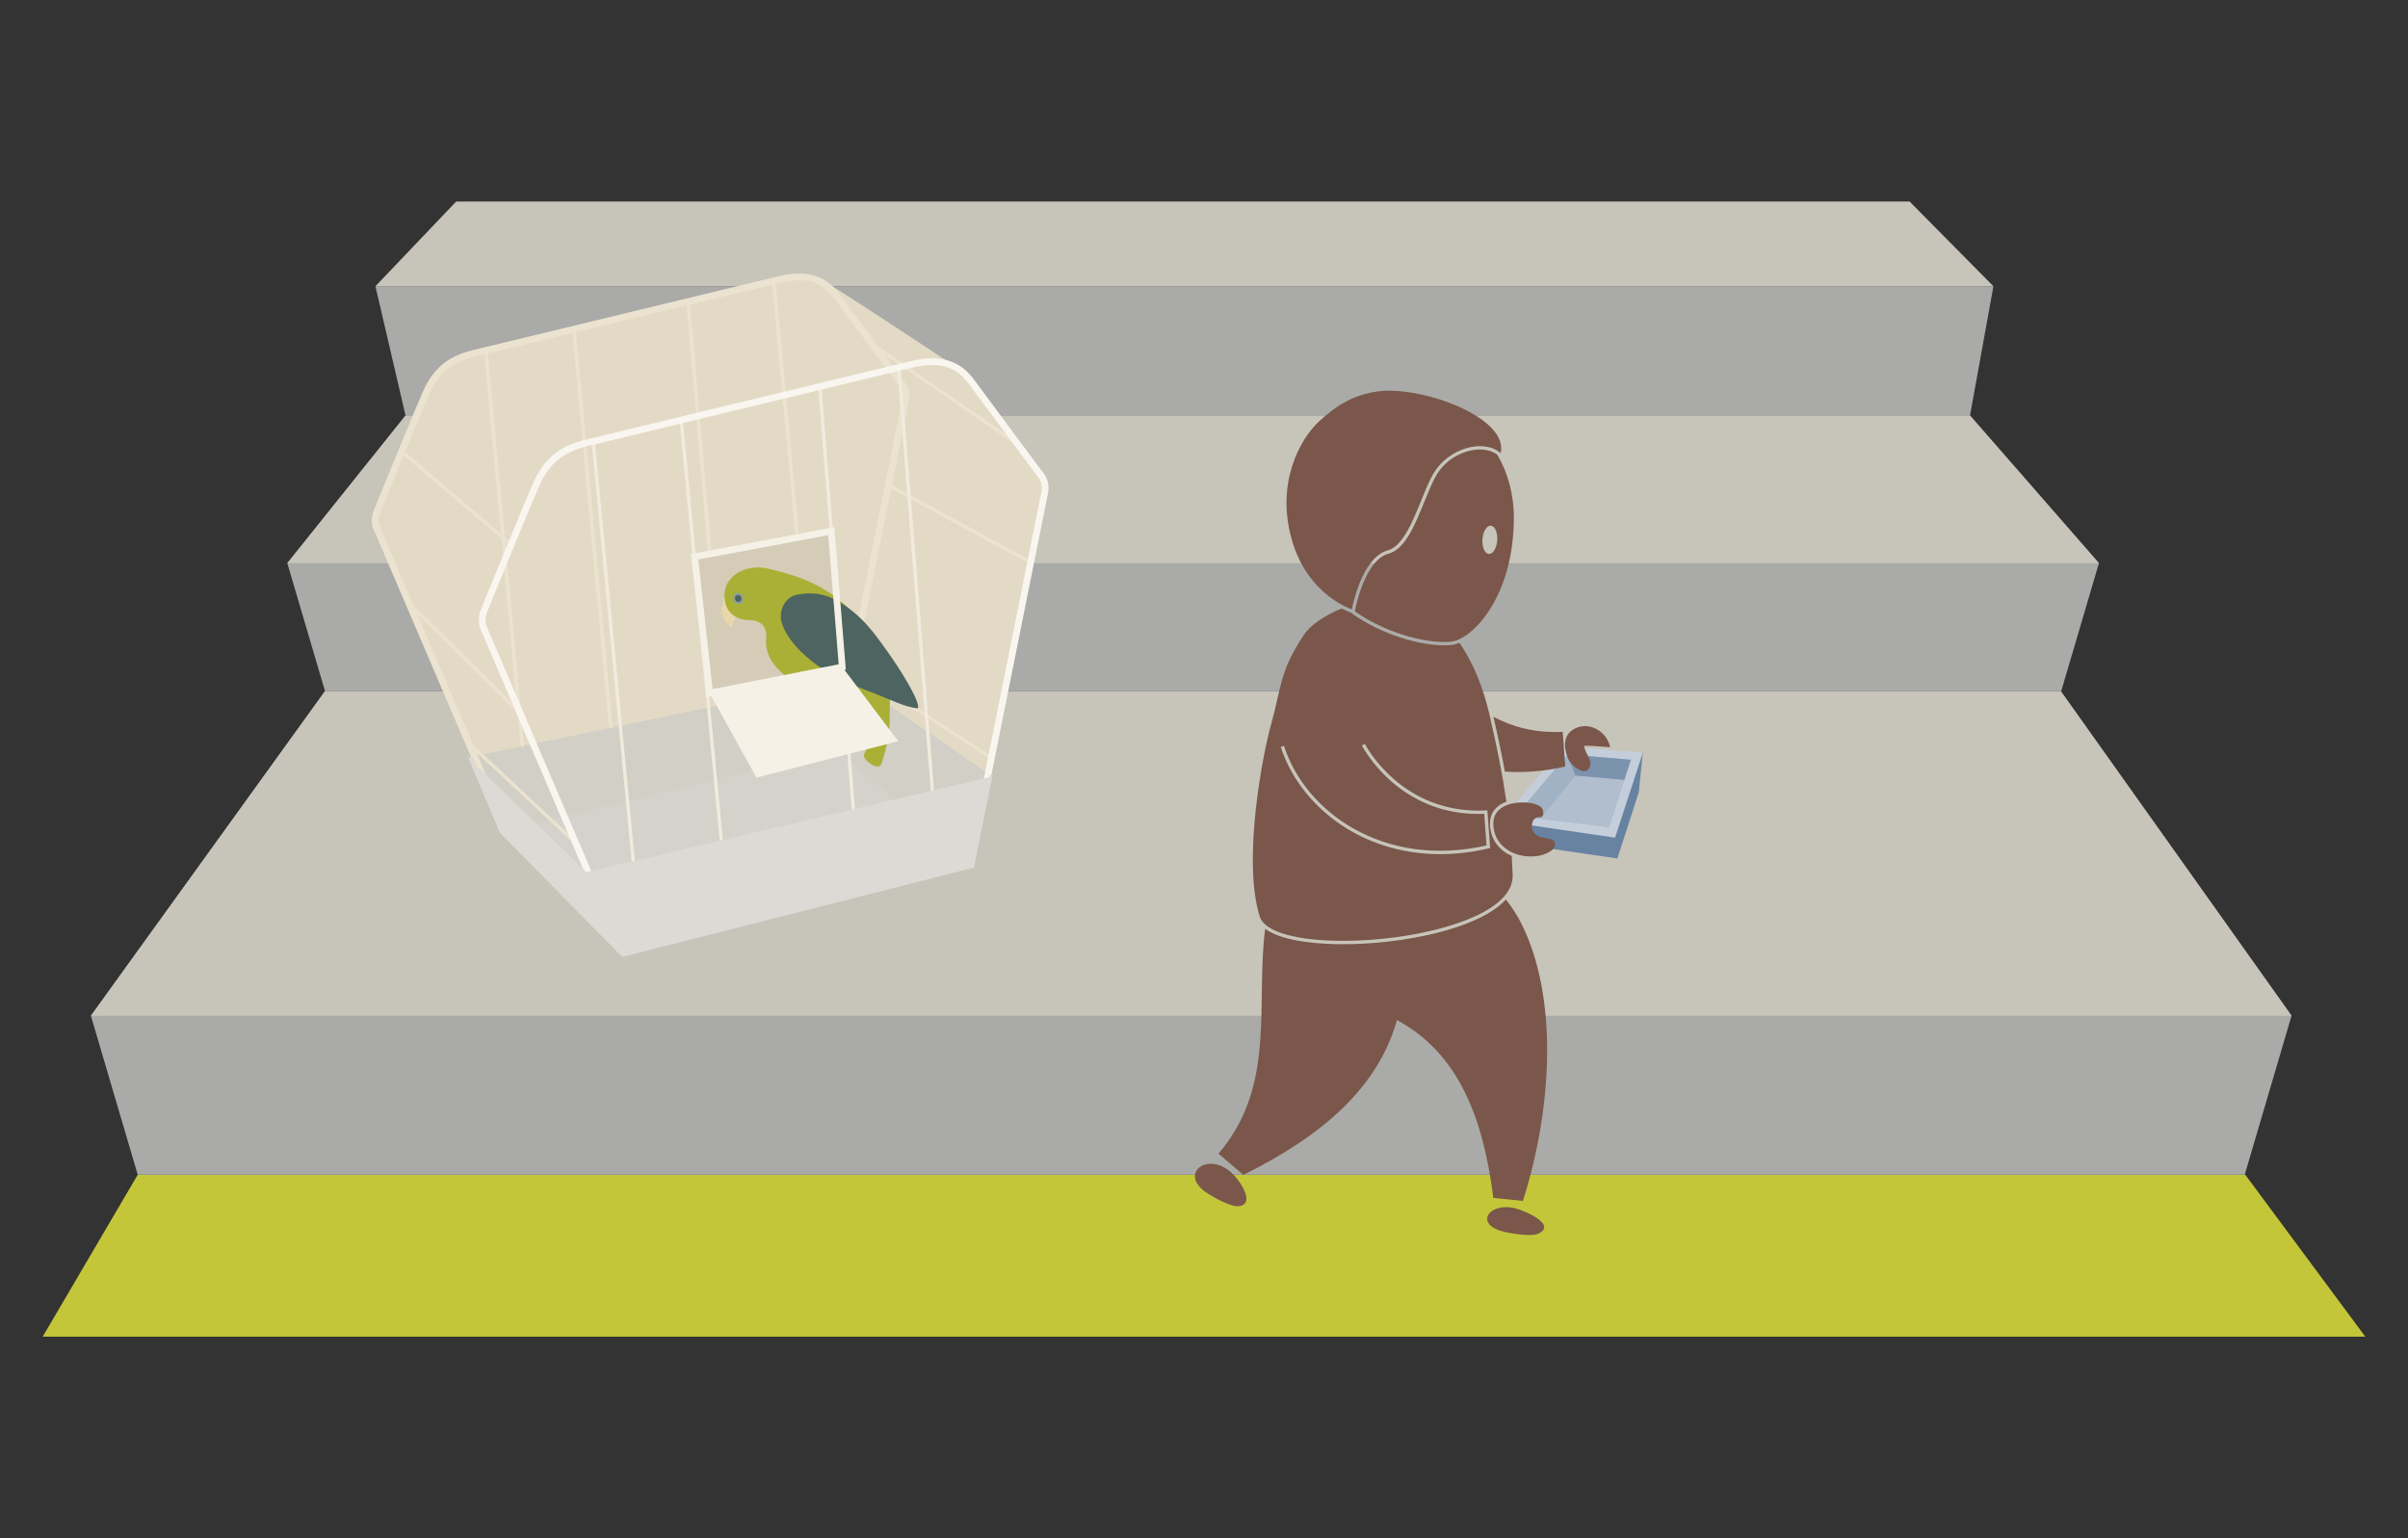 <?xml version="1.0" encoding="utf-8"?>
<!-- Generator: Adobe Illustrator 15.0.2, SVG Export Plug-In . SVG Version: 6.00 Build 0)  -->
<!DOCTYPE svg PUBLIC "-//W3C//DTD SVG 1.1//EN" "http://www.w3.org/Graphics/SVG/1.1/DTD/svg11.dtd">
<svg version="1.1" id="Layer_1" xmlns="http://www.w3.org/2000/svg" xmlns:xlink="http://www.w3.org/1999/xlink" x="0px" y="0px"
	 width="720px" height="460px" viewBox="0 0 720 460" enable-background="new 0 0 720 460" xml:space="preserve">
<rect x="0" y="0" width="720" height="460" fill="#333333" stroke="none"/>
<polygon fill="#C4C63A" points="707.232,399.73 12.767,399.73 41.18,351.301 671.342,351.301 "/>
<g>
	<polygon fill="#AAABA8" points="112.258,85.604 596.039,85.604 589.039,124.27 121.258,124.27 	"/>
	<polygon fill="#C7C4BA" points="112.258,85.604 596.039,85.604 570.98,60.27 136.393,60.27 	"/>
	<g>
		<polygon fill="#AAABA8" points="685.18,303.764 616.18,206.688 97.18,206.688 27.18,303.764 41.18,351.301 671.18,351.301 		"/>
		<polygon fill="#C7C4BA" points="685.18,303.764 27.18,303.764 97.18,206.688 616.18,206.688 		"/>
	</g>
	<g>
		<polygon fill="#AAABA8" points="627.584,168.42 589.039,124.27 121.258,124.27 85.91,168.42 97.18,206.688 616.312,206.688 		"/>
		<polygon fill="#C7C4BA" points="627.584,168.42 85.91,168.42 121.258,124.27 589.039,124.27 		"/>
	</g>
</g>
<g>
	<path fill="#E3DAC6" d="M311.559,142.441c0,0-18.008-24.223-21.143-28.492c-1.289-1.756-2.727-3.109-4.354-4.08
		c-0.619-0.371-38.674-25.67-41.125-26.545c-2.992-1.068-6.578-1.035-10.951,0.023c-7.184,1.736-85.416,20.65-92.344,22.324
		c-7.184,1.736-11.395,5.145-14.361,11.834c-3.086,6.965-15.01,36.305-15.01,36.305c-0.52,1.281-0.543,3.268-0.053,4.414
		l38.098,89.057c0.123,0.287,0.307,0.545,0.529,0.766c0.672,0.662,34,33.439,34.234,33.672c0.705,0.695,1.807,1.041,2.805,0.799
		l99.871-24.145c1.332-0.322,2.652-1.729,2.934-3.125l21.748-108.4C312.719,145.451,312.322,143.467,311.559,142.441z"/>
	
		<rect x="250.736" y="212.506" transform="matrix(0.839 0.545 -0.545 0.839 160.525 -115.755)" fill="#EBE3D0" width="49.723" height="1"/>
	
		<rect x="150.401" y="149.96" transform="matrix(0.086 0.996 -0.996 0.086 342.653 -72.596)" fill="#EBE3D0" width="120.986" height="1"/>
	
		<rect x="175.522" y="144.97" transform="matrix(0.092 0.996 -0.996 0.092 360.098 -103.887)" fill="#EBE3D0" width="122.961" height="1"/>
	<polygon fill="#D5CCB8" points="251.834,199.461 212.197,207.268 207.695,166.492 248.559,158.85 	"/>
	<polygon fill="#D4D2CB" points="296.701,232.195 254.055,202.834 140.037,226.549 149.453,248.98 186.051,286.131 291.168,259.438 
			"/>
	<polygon fill="#D1CFC6" points="254.055,202.834 140.037,226.549 149.453,248.98 249.848,224.078 	"/>
	<polygon fill="#D1CFC6" points="254.055,202.834 296.701,232.195 291.168,259.438 249.848,224.078 	"/>
	
		<rect x="117.306" y="157.633" transform="matrix(0.092 0.996 -0.996 0.092 318.325 -32.757)" fill="#EBE3D0" width="119.628" height="1"/>
	
		<rect x="91.267" y="163.49" transform="matrix(0.092 0.996 -0.996 0.092 300.212 -1.121)" fill="#EBE3D0" width="118.908" height="1"/>
	<path fill="#EBE3D0" d="M149.306,246.17l-37.693-88.111c-0.587-1.373-0.567-3.629,0.047-5.139
		c0.118-0.291,11.837-29.119,14.862-35.945c3.021-6.811,7.473-10.482,14.887-12.273l91.361-22.088
		c8.26-2.002,14.004-0.35,18.072,5.189c2.92,3.977,19.756,26.625,19.926,26.854c0.883,1.188,1.324,3.359,1.006,4.945l-18.705,93.135
		l-1.961-0.395l18.705-93.135c0.209-1.041-0.094-2.611-0.65-3.357c-0.169-0.229-17.008-22.881-19.933-26.863
		c-3.579-4.871-8.509-6.238-15.99-4.43l-91.361,22.088c-6.831,1.652-10.751,4.879-13.528,11.141
		c-3.013,6.797-14.72,35.598-14.838,35.889c-0.415,1.021-0.443,2.703-0.061,3.598l37.693,88.111L149.306,246.17z"/>
	<g>
		<path fill="#E7D8AA" d="M218.721,187.855c0.205-1.279,1.055-3.316,2.324-4.594c1.174-1.629,0.064-5.145-3.471-4.836
			c-0.756,0.064-1.594,0.514-1.336,2.35C215.441,181.979,215.27,184.506,218.721,187.855z"/>
		<path fill="#D7BD4E" d="M249.02,216.387c0.895,1.699,3.012,1.355,3.314,0.93c-0.041-0.154-0.209-0.334-0.547-0.523
			c0.545,0.084,0.82-0.084,0.945-0.357c-2.299-1.131-3.514-2.238-0.645-3.896c0.744-0.432,2.184-0.422,2.529-1.41
			c0.309-0.885-0.154-1.666-1.104-1.742c-1.188-0.094-1.066,0.838-1.77,1.461C249.967,212.42,247.637,213.756,249.02,216.387z"/>
		<path fill="#D7BD4E" d="M244.607,211.992c-0.369,1.693,0.584,3.707,2.336,2.781c-0.479-0.135-0.818-0.283-1-0.527
			c0.367,0.166,1.227-0.023,1.283-0.18c-2.662-0.848-0.756-3.262,0.754-4.23c1.6-1.027,3.65-2.611,0.98-2.723
			C247.188,207.037,244.92,210.562,244.607,211.992z"/>
		<path fill="#AAB036" d="M217.941,173.756c2.338-3.352,7.133-4.818,11.992-3.654c7.852,1.885,16.893,4.494,24.73,12.75
			c13.713,14.439,11.166,27.055,11.342,32.373c0.113,3.369-0.748,8.062-2.422,13.102c-0.881,2.648-5.881-1.332-5.258-2.676
			c2.898-6.254,4.766-9.254,3.047-11.086c-3.896-4.154-14.818-5.467-23.494-10.434c-5.094-2.918-9.383-7.5-8.793-13.17
			c0.414-3.994-2.182-5.529-5.002-5.518c-1.684,0.008-4.354-0.422-6.125-2.732C216.617,180.959,215.775,176.865,217.941,173.756z"/>
		<path fill="#919F9C" d="M222.219,178.547c0.258,0.896-0.199,1.812-1.02,2.045c-0.82,0.234-1.689-0.301-1.947-1.201
			c-0.258-0.893,0.199-1.812,1.02-2.047C221.09,177.109,221.963,177.646,222.219,178.547z"/>
		<path fill="#4E6460" d="M221.676,178.701c0.164,0.568-0.125,1.15-0.646,1.299c-0.52,0.148-1.072-0.191-1.234-0.764
			c-0.164-0.566,0.127-1.148,0.646-1.297S221.514,178.131,221.676,178.701z"/>
		<path fill="#4E6460" d="M238.004,177.906c-2.979,0.678-5.803,4.689-3.939,9.27c2.27,5.574,7.592,10.1,12.551,13.295
			c5.053,3.254,10.641,5.254,16.197,7.428c3.627,1.422,7.742,3.521,11.594,3.951c1.035-1.617-5.182-11.629-8.918-16.818
			c-3.812-5.293-7.412-10.775-14.848-15.217C245.68,176.852,240.799,177.27,238.004,177.906z"/>
	</g>
	
		<rect x="141.858" y="193.213" transform="matrix(0.095 0.996 -0.996 0.095 383.14 -34.052)" fill="#F1EBDD" width="136.884" height="1"/>
	
		<rect x="115.564" y="199.725" transform="matrix(0.095 0.996 -0.996 0.095 365.829 -1.985)" fill="#F1EBDD" width="136.884" height="1"/>
	
		<rect x="182.462" y="182.484" transform="matrix(0.079 0.997 -0.997 0.079 413.115 -81.234)" fill="#F1EBDD" width="136.128" height="1"/>
	
		<rect x="263.244" y="156.452" transform="matrix(0.879 0.476 -0.476 0.879 109.406 -117.9)" fill="#EBE3D0" width="48.249" height="1"/>
	
		<rect x="206.154" y="177.57" transform="matrix(0.079 0.997 -0.997 0.079 430.034 -109.377)" fill="#F1EBDD" width="136.128" height="1"/>
	
		<rect x="114.853" y="148.417" transform="matrix(0.762 0.647 -0.647 0.762 128.772 -52.878)" fill="#EBE3D0" width="43.079" height="1"/>
	
		<rect x="115.324" y="196.017" transform="matrix(0.711 0.704 -0.704 0.711 178.395 -40.757)" fill="#EBE3D0" width="46.855" height="1"/>
	
		<rect x="134.09" y="236.537" transform="matrix(0.731 0.683 -0.683 0.731 203.917 -42.775)" fill="#EBE3D0" width="44.155" height="1"/>
	
		<rect x="257.102" y="117.914" transform="matrix(0.823 0.567 -0.567 0.823 117.181 -139.743)" fill="#EBE3D0" width="52.052" height="1.001"/>
	<path fill="#F9F6F0" d="M187.23,283.756c-1.559,0-3.049-0.941-3.624-2.287l-39.99-93.475c-0.617-1.443-0.596-3.818,0.05-5.406
		c0.125-0.307,12.558-30.893,15.768-38.133c3.238-7.303,7.802-11.066,15.752-12.988c7.271-1.756,89.387-21.609,96.926-23.432
		c2.439-0.59,4.6-0.877,6.602-0.877c5.273,0,9.365,2.08,12.509,6.359c3.099,4.221,20.96,28.248,21.14,28.49
		c0.928,1.248,1.391,3.531,1.057,5.197l-22.422,111.529l-0.619,0.148L188.121,283.65
		C187.833,283.721,187.533,283.756,187.23,283.756z M278.713,109.158c-1.842,0-3.848,0.268-6.132,0.82
		c-7.539,1.822-89.654,21.676-96.926,23.432c-7.269,1.758-11.438,5.193-14.394,11.855c-3.197,7.211-15.617,37.768-15.743,38.076
		c-0.445,1.096-0.476,2.902-0.063,3.865l39.99,93.477c0.315,0.738,1.354,1.225,2.204,1.023l101.637-24.617l22.171-110.279
		c0.225-1.117-0.104-2.805-0.701-3.609c-0.18-0.242-18.045-24.275-21.146-28.5C286.832,110.92,283.369,109.158,278.713,109.158z"/>
	<polygon fill="#DCDAD4" points="296.701,232.195 295.928,231.664 295.789,232.41 175.318,260.812 142.543,229.018 141.332,226.279 
		140.037,226.549 149.453,248.98 186.051,286.131 291.168,259.438 	"/>
</g>
<polygon fill="#F5F1E7" points="268.598,221.652 226.184,232.553 212.197,207.268 251.834,199.461 "/>
<path fill="#F5F1E7" d="M211.322,208.459L206.6,165.68l42.867-8.018l3.436,42.607L211.322,208.459z M208.791,167.305l4.28,38.771
	l37.694-7.424l-3.114-38.615L208.791,167.305z"/>
<g>
	<g>
		<g>
			<g>
				<path fill="#7A574A" d="M454.791,275.989c-1.229-2.423-2.76-4.765-4.532-6.999c-0.092,0.1-0.173,0.201-0.269,0.301
					c-8.276,8.584-30.646,13.075-48.468,13.075c-5.708,0-17.727-0.519-23.229-4.61c-2.925,22.554,3.435,46.965-13.976,67.243
					l7.449,6.346c23.688-11.74,40.212-26.065,45.932-46.28c18.461,9.919,25.814,29.358,28.811,53.17l8.855,0.893
					C464.346,330.845,465.851,297.802,454.791,275.989z"/>
			</g>
		</g>
		<g>
			<polygon fill="#6882A1" points="483.611,256.726 454.904,252.529 448.797,245.498 491.198,225.104 490.016,236.854 			"/>
			<polygon fill="#C3CEDA" points="482.912,250.513 448.797,245.498 467.566,223.197 491.198,225.104 			"/>
			<polygon fill="#A1B2C5" points="481.084,247.349 453.188,243.921 468.661,225.625 487.635,227.204 			"/>
			<polygon fill="#7C93AE" points="485.658,233.286 471.072,231.974 468.661,225.625 487.635,227.204 			"/>
			<polygon fill="#B0BECE" points="481.084,247.349 460.627,244.835 471.072,231.974 485.658,233.286 			"/>
		</g>
		<g>
			<path fill="#7A574A" d="M458.162,246.092c0.189-0.99,1.008-1.851,2.562-1.735c0.751,0.056,1.252-2.16-0.173-3.167
				c-1.737-1.229-5.134-1.463-7.778-1.023c-2.641,0.438-4.658,1.602-5.633,3.389c-0.812,1.493-0.794,3.552-0.232,5.502
				c0.69,2.396,2.364,4.305,4.549,5.522c2.761,1.539,6.062,1.805,8.744,1.327c1.293-0.23,3.48-1.072,4.32-2.192
				c0.805-1.075,0.486-2.316-0.861-2.764c-1.066-0.354-3.393-0.437-4.448-1.366C457.832,248.369,457.953,247.188,458.162,246.092z"
				/>
			<g>
				<path fill="#7A574A" d="M467.263,218.854c-8.493,0.431-15.343-1.597-20.728-4.508c1.423,6.185,2.541,11.519,3.43,16.396
					c5.701,0.387,11.752-0.054,18.05-1.515L467.263,218.854z"/>
			</g>
		</g>
		<g>
			<path fill="#7A574A" d="M450.387,368.515c2.375,0.479,7.858,1.428,9.898,0.279c4.4-2.463-2.389-5.784-5.848-7.037
				C445.549,358.56,439.801,366.382,450.387,368.515z"/>
		</g>
		<g>
			<path fill="#7A574A" d="M361.348,357.062c2.068,1.254,6.893,4.017,9.204,3.639c4.979-0.811,0.071-8.019-2.762-10.376
				C360.531,344.279,352.124,351.435,361.348,357.062z"/>
		</g>
		<g>
			<path fill="#7A574A" d="M452.021,255.947c-0.356-0.157-0.717-0.308-1.051-0.494c-2.505-1.396-4.289-3.569-5.023-6.119
				c-0.68-2.36-0.564-4.641,0.315-6.258c0.811-1.486,2.253-2.625,4.151-3.322c-1.09-7.721-2.7-15.896-5.058-26.074
				c-1.798-7.762-4.726-15.334-8.979-21.455c-0.821,0.347-1.605,0.569-2.329,0.65c-0.664,0.074-1.4,0.111-2.189,0.111
				c-7.241,0-18.717-3.053-28.101-9.866c-0.364-0.124-1.319-0.477-2.632-1.153c-4.852,2.011-9.229,4.814-11.273,7.906
				c-7.344,11.105-6.533,15.104-9.898,27.164c-2.275,8.153-8.572,39.979-3.312,56.994c4.234,13.698,76.371,7.441,75.648-12.376
				C452.221,259.703,452.131,257.808,452.021,255.947z M445.127,253.716c-5.042,1.169-9.891,1.71-14.504,1.71
				c-24.38,0-42.213-15.084-47.668-32.076l0.953-0.306c6.322,19.694,29.68,36.759,60.576,29.793l-0.686-9.461
				c-25.588,1.017-36.477-20.237-36.584-20.453l0.895-0.447c0.105,0.212,10.885,21.164,36.128,19.88l0.489-0.025l0.818,11.289
				L445.127,253.716z"/>
		</g>
		<g>
			<path fill="#7A574A" d="M394.409,126.014c4.903-4.542,10.027-7.92,17.477-8.947c13.146-1.815,39.385,7.814,36.812,18.455
				c-4.91-4.391-15.631-1.706-20.207,6.281c-3.821,6.666-7.133,21.049-13.543,22.788c-7.969,2.159-10.74,17.624-10.74,17.624
				s-13.245-4.139-17.975-20.877C381.503,144.598,388.507,131.486,394.409,126.014z"/>
			<g>
				<path fill="#7A574A" d="M447.713,136.012c-1.326-1.037-3.107-1.59-5.197-1.59c-4.302,0-10.039,2.436-13.156,7.879
					c-1.139,1.985-2.246,4.714-3.418,7.603c-2.855,7.038-5.809,14.317-10.731,15.653c-7.265,1.968-9.991,16.687-10.018,16.835
					l-0.081,0.449c10.516,7.323,22.932,9.7,28.826,9.04c6.324-0.71,18.69-13.412,18.704-37.057
					C452.642,147.62,450.789,141.285,447.713,136.012z M445.181,165.654c-1.222-0.083-2.078-2.041-1.918-4.377
					c0.161-2.331,1.283-4.157,2.497-4.071c1.22,0.085,2.077,2.038,1.916,4.383C447.517,163.918,446.396,165.739,445.181,165.654z"/>
			</g>
		</g>
	</g>
	<g>
		<path fill="#7A574A" d="M470.094,218.349c4.431-3.063,10.354,0.091,11.336,5.103c-2.074-0.11-5.296-0.47-7.74-0.443
			c0.055,2.014,2.26,3.961,1.809,5.875c-0.893,3.792-5.453,0.414-6.451-1.627C467.682,224.463,467.154,220.381,470.094,218.349z"/>
	</g>
</g>
</svg>
